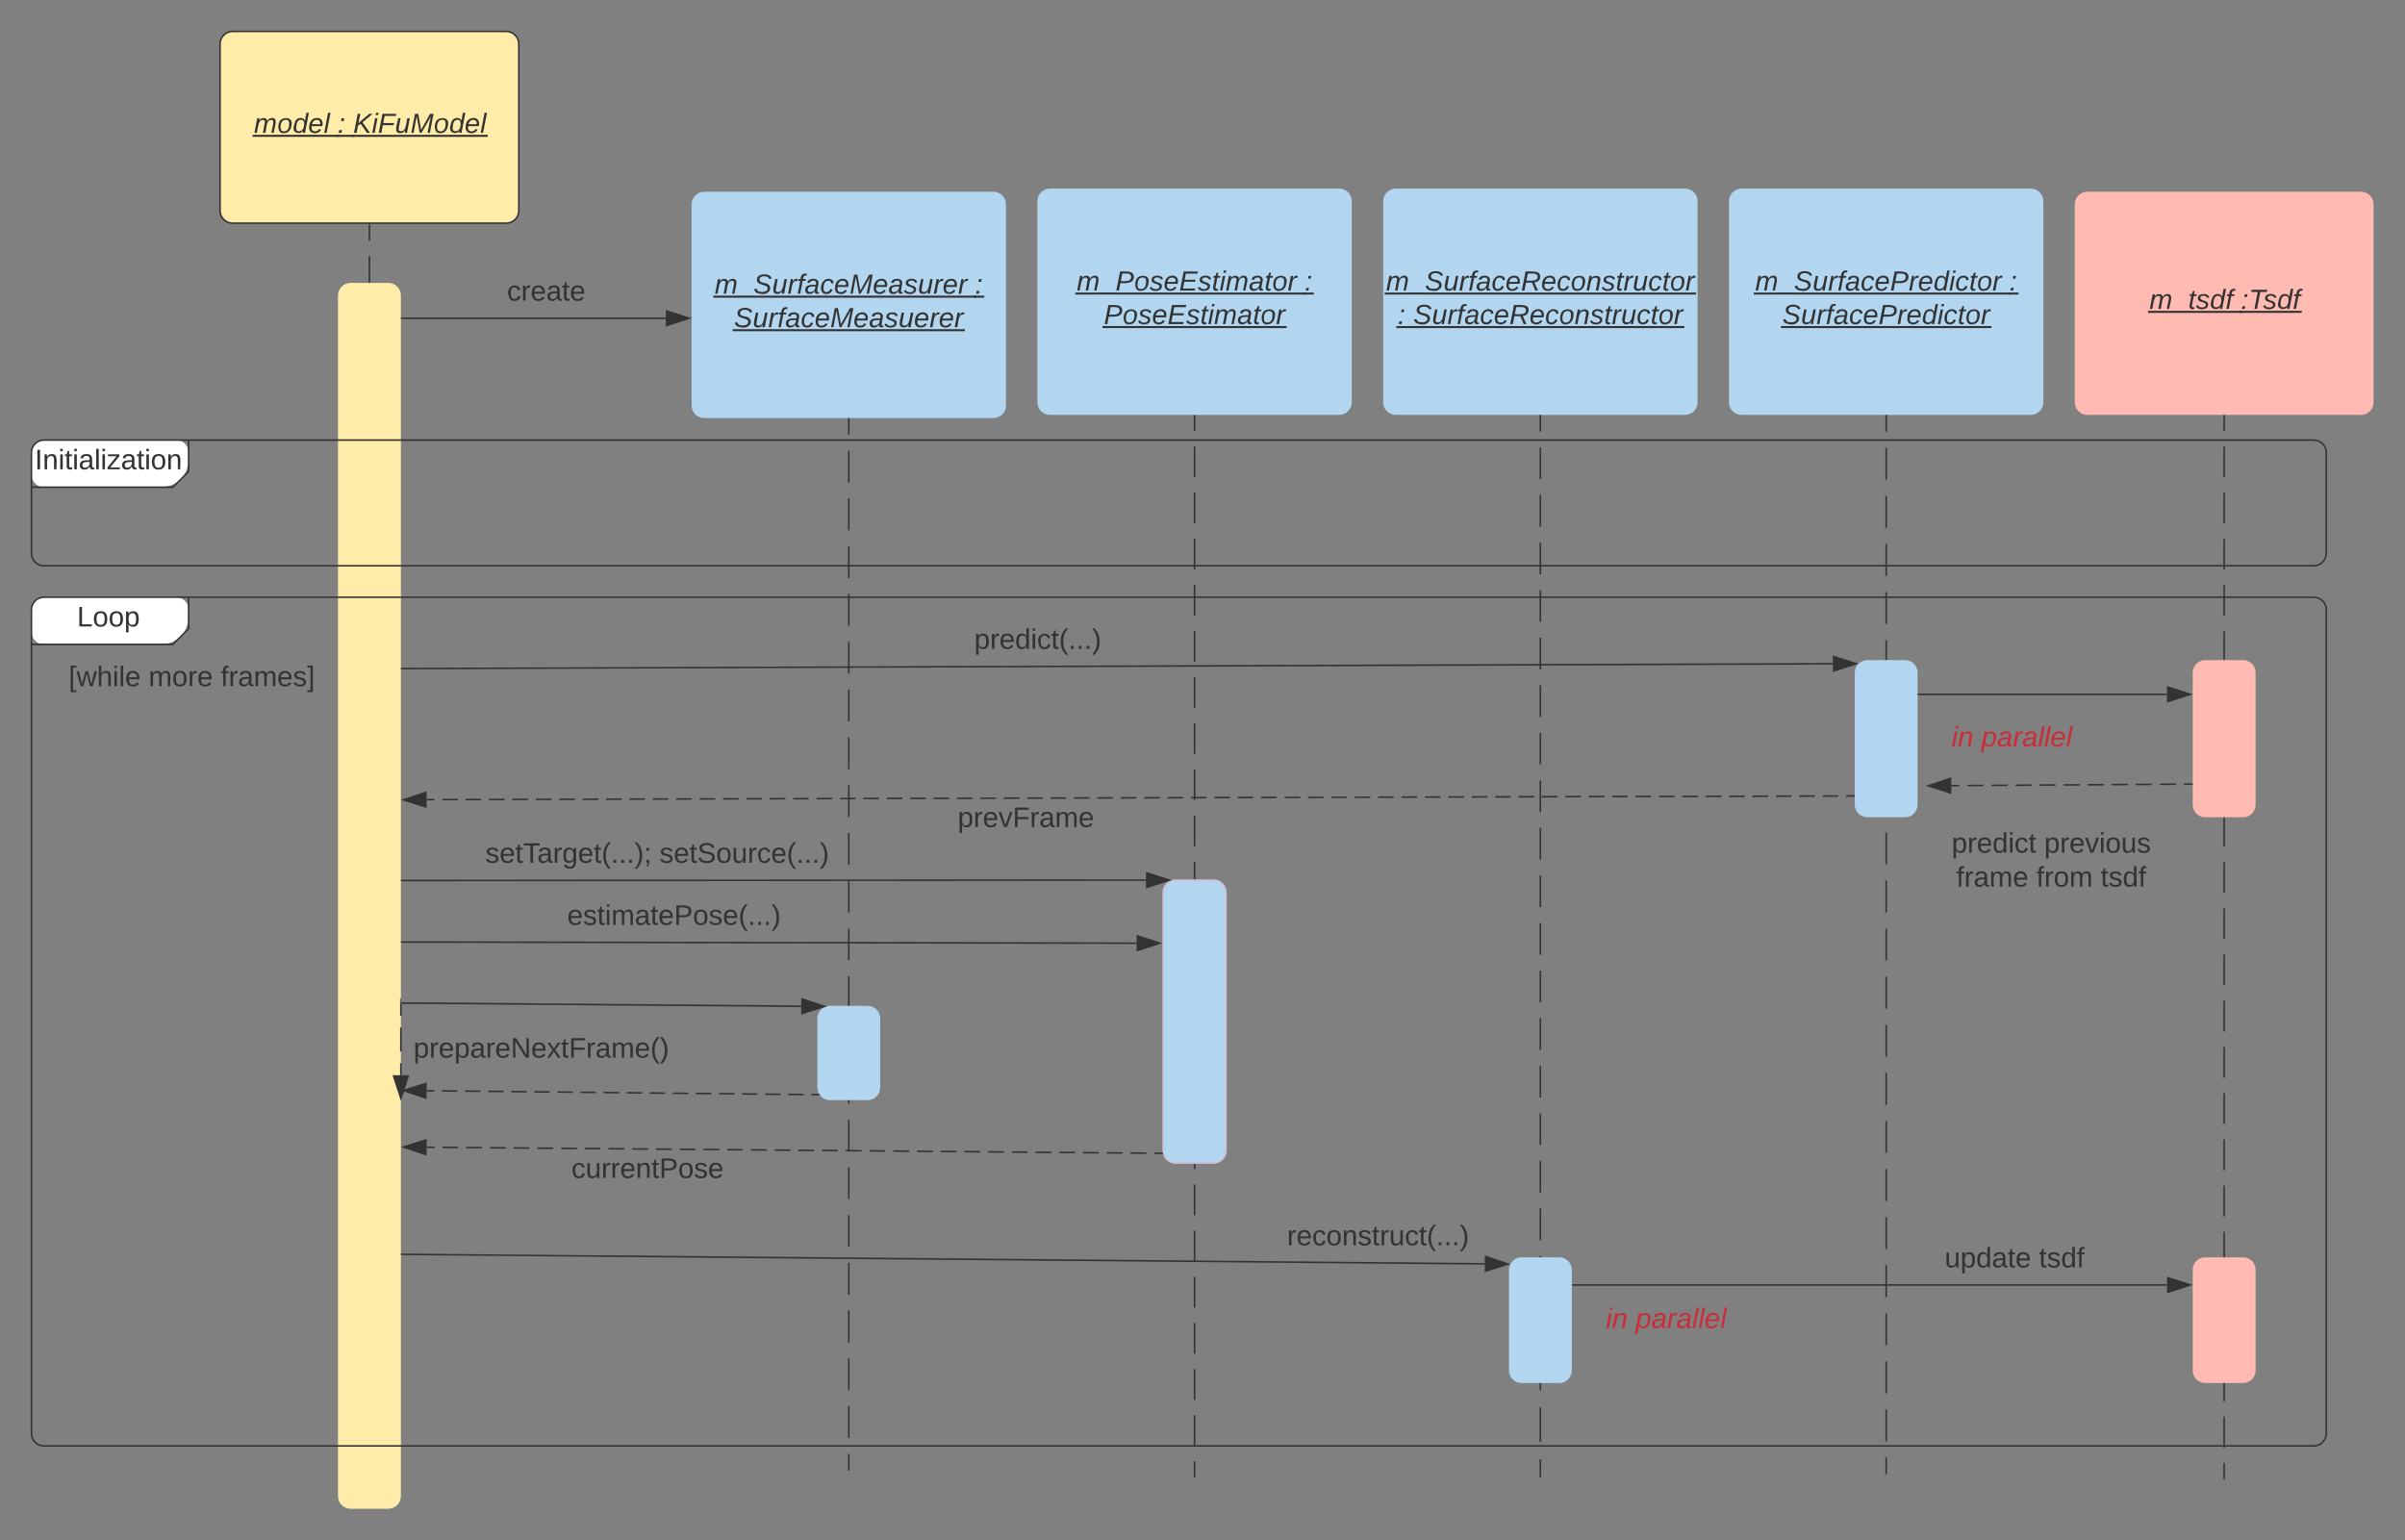 <svg xmlns="http://www.w3.org/2000/svg" xmlns:xlink="http://www.w3.org/1999/xlink" xmlns:lucid="lucid" width="1530.08" height="980"><rect width="100%" height="100%" fill="#808080" stroke="none"/><g transform="translate(-180 -200)" lucid:page-tab-id="0_0"><path d="M320 228c0-4.42 3.58-8 8-8h174.08c4.4 0 8 3.58 8 8v106c0 4.42-3.6 8-8 8H328c-4.42 0-8-3.58-8-8z" stroke="#333" fill="#ffeca9"/><use xlink:href="#a" transform="matrix(1,0,0,1,328,228) translate(13.574 56.556)"/><use xlink:href="#b" transform="matrix(1,0,0,1,328,228) translate(66.809 56.556)"/><use xlink:href="#c" transform="matrix(1,0,0,1,328,228) translate(76.685 56.556)"/><path d="M1500 330c0-4.42 3.58-8 8-8h174.08c4.4 0 8 3.58 8 8v126c0 4.42-3.6 8-8 8H1508c-4.42 0-8-3.58-8-8z" stroke="#000" stroke-opacity="0" fill="#ffbbb1"/><use xlink:href="#d" transform="matrix(1,0,0,1,1508,330) translate(39.475 66.556)"/><use xlink:href="#e" transform="matrix(1,0,0,1,1508,330) translate(97.698 66.556)"/><path d="M620 330c0-4.42 3.58-8 8-8h184c4.42 0 8 3.58 8 8v128c0 4.42-3.58 8-8 8H628c-4.42 0-8-3.58-8-8z" stroke="#000" stroke-opacity="0" fill="#b2d6ef"/><use xlink:href="#f" transform="matrix(1,0,0,1,628,330) translate(6.691 56.889)"/><use xlink:href="#g" transform="matrix(1,0,0,1,628,330) translate(172.37 56.889)"/><use xlink:href="#h" transform="matrix(1,0,0,1,628,330) translate(19.012 78.222)"/><path d="M840 328c0-4.42 3.58-8 8-8h184c4.42 0 8 3.58 8 8v128c0 4.42-3.58 8-8 8H848c-4.42 0-8-3.58-8-8z" stroke="#000" stroke-opacity="0" fill="#b2d6ef"/><use xlink:href="#i" transform="matrix(1,0,0,1,848,328) translate(17.037 56.889)"/><use xlink:href="#g" transform="matrix(1,0,0,1,848,328) translate(162.025 56.889)"/><use xlink:href="#j" transform="matrix(1,0,0,1,848,328) translate(34.296 78.222)"/><path d="M1060 328c0-4.42 3.58-8 8-8h184c4.42 0 8 3.58 8 8v128c0 4.42-3.58 8-8 8h-184c-4.42 0-8-3.58-8-8z" stroke="#000" stroke-opacity="0" fill="#b2d6ef"/><use xlink:href="#k" transform="matrix(1,0,0,1,1068,328) translate(-6.148 56.889)"/><use xlink:href="#b" transform="matrix(1,0,0,1,1068,328) translate(1.235 78.222)"/><use xlink:href="#l" transform="matrix(1,0,0,1,1068,328) translate(11.111 78.222)"/><path d="M1280 328c0-4.42 3.58-8 8-8h184c4.42 0 8 3.58 8 8v128c0 4.42-3.58 8-8 8h-184c-4.42 0-8-3.58-8-8z" stroke="#000" stroke-opacity="0" fill="#b2d6ef"/><use xlink:href="#m" transform="matrix(1,0,0,1,1288,328) translate(8.667 56.889)"/><use xlink:href="#g" transform="matrix(1,0,0,1,1288,328) translate(170.395 56.889)"/><use xlink:href="#n" transform="matrix(1,0,0,1,1288,328) translate(25.926 78.222)"/><path d="M720 466.5v10.13m0 10.14v20.26m0 10.13v20.27m0 10.13v20.27m0 10.13v20.26m0 10.14v20.26m0 10.13v20.27m0 10.13v20.27m0 10.13v20.26m0 10.15v20.26m0 10.14v20.27m0 10.14V811m0 10.14v20.26m0 10.14v20.26m0 10.13v20.27m0 10.13v20.27m0 10.13V963m0 10.13v20.26m0 10.12v20.27m0 10.12v20.27m0 10.12v20.26m0 10.14v20.26m0 10.13v10.15" stroke="#333" fill="none"/><path d="M720.5 466.5h-1v-.5h1z" fill="#333"/><path d="M720 1135.23v.52M940 464.5v9.78m0 9.8v19.55m0 9.78V533m0 9.78v19.57m0 9.78v19.57m0 9.8V621m0 9.78v19.57m0 9.78v19.57m0 9.78v19.57m0 9.78v19.56m0 9.8v19.56m0 9.78v19.57m0 9.8v19.56m0 9.78v19.56m0 9.8v19.55m0 9.78v19.57m0 9.78v19.57m0 9.78v19.57m0 9.78v19.56m0 9.8v19.55m0 9.77v19.57m0 9.78v19.57m0 9.77v19.56m0 9.8v9.77" stroke="#333" fill="none"/><path d="M940.5 464.5h-1v-.5h1z" fill="#333"/><path d="M940 1139.5v.5M1160 1040.5v11m0 11v22m0 11v22m0 11v11" stroke="#333" fill="none"/><path d="M1160 1040.5h-.5v-3.5h.5z" fill="#333"/><path d="M1160 1139.5v.5M1160 464.5v10.1m0 10.08v20.17m0 10.1v20.16m0 10.1v20.18m0 10.08v20.18m0 10.1v20.16m0 10.1v20.17m0 10.08v20.18m0 10.1v20.16m0 10.08v20.18m0 10.08v20.18m0 10.1v20.16m0 10.1v20.17m0 10.08V868m0 10.1v20.17m0 10.1v20.17m0 10.08v20.18m0 10.1v20.16m0 10.1v20.16m0 10.1v10.08" stroke="#333" fill="none"/><path d="M1160.5 464.5h-1v-.5h1zM1160 1043h-.5v-3.5h.5z" fill="#333"/><path d="M1380 464.5v10.2m0 10.2v20.4m0 10.2v20.38m0 10.2v20.4m0 10.2v20.4m0 10.2v20.38m0 10.2v20.4m0 10.2v20.4m0 10.18v20.4m0 10.2v20.4m0 10.2v20.38m0 10.2v20.4m0 10.2v20.4m0 10.2v20.38m0 10.2V903m0 10.2v20.4m0 10.2v20.38m0 10.2v20.4m0 10.2v20.4m0 10.18v20.4m0 10.2v20.4m0 10.2v20.38m0 10.2v10.2" stroke="#333" fill="none"/><path d="M1380.5 464.5h-1v-.5h1z" fill="#333"/><path d="M1380 1137.53v.5" stroke="#333" fill="none"/><path d="M920 768c0-4.42 3.58-8 8-8h24c4.42 0 8 3.58 8 8v164c0 4.42-3.58 8-8 8h-24c-4.42 0-8-3.58-8-8z" stroke="#d1bcd2" fill="#b2d6ef"/><path d="M1360 628c0-4.42 3.58-8 8-8h24c4.42 0 8 3.58 8 8v84c0 4.42-3.58 8-8 8h-24c-4.42 0-8-3.58-8-8zM700 848c0-4.42 3.58-8 8-8h24c4.42 0 8 3.58 8 8v44c0 4.42-3.58 8-8 8h-24c-4.42 0-8-3.58-8-8zM1140 1008c0-4.42 3.58-8 8-8h24c4.42 0 8 3.58 8 8v64c0 4.42-3.58 8-8 8h-24c-4.42 0-8-3.58-8-8z" stroke="#000" stroke-opacity="0" fill="#b2d6ef"/><path d="M415.04 343v10m0 10.02v20.03m0 10v20.03m0 10v20.03m0 10.03v20.02m0 10v20.03m0 10v20.04m0 10v20.03m0 10v20.04m0 10v20.02m0 10v20.03m0 10.02v20.02m0 10v20.02m0 10v20.04m0 10v20.03m0 10v20.02m0 10.02v20.02m0 10v20.03m0 10v20.03m0 10v20.03m0 10v20.04m0 10v20.03m0 10v20.03m0 10.02v20.02m0 10v20.03m0 10v20.04m0 10v20.03m0 10v10.02" stroke="#333" fill="none"/><path d="M415.54 343h-1v-.5h1z" fill="#333"/><path d="M415.04 1153.9v.52" stroke="#333" fill="none"/><path d="M395.04 388c0-4.42 3.58-8 8-8h24c4.42 0 8 3.58 8 8v764c0 4.42-3.58 8-8 8h-24c-4.42 0-8-3.58-8-8z" stroke="#000" stroke-opacity="0" fill="#ffeca9"/><path d="M435.54 998.1l689.1 6.05" stroke="#333" fill="none"/><path d="M435.55 997.6v1h-.5v-1z" fill="#333"/><path d="M1139.4 1004.28l-14.3 4.5.08-9.26z" stroke="#333" fill="#333"/><use xlink:href="#o" transform="matrix(1,0,0,1,998.808,977.943) translate(0.005 14.4)"/><path d="M919.35 933.8l-5.03-.04m-5.03-.04l-10.07-.08m-5.03-.04l-10.07-.1m-5.03-.03l-10.06-.08m-5.03-.05l-10.06-.1m-5.03-.03l-10.05-.08m-5.03-.04l-10.06-.08m-5.04-.05l-10.06-.08m-5.03-.05l-10.06-.08m-5.04-.04l-10.06-.1m-5.03-.03l-10.06-.08m-5.03-.04l-10.07-.1m-5.03-.03l-10.06-.08m-5.04-.04l-10.07-.08m-5.04-.05l-10.06-.08m-5.03-.04l-10.07-.08m-5.03-.04l-10.06-.1m-5.02-.03l-10.07-.08m-5.02-.04l-10.06-.08m-5.03-.04l-10.07-.08m-5.04-.04l-10.07-.1m-5.03-.03l-10.06-.08m-5.04-.04l-10.06-.07m-5.03-.05l-10.05-.08m-5.03-.04l-10.07-.08m-5.03-.04l-10.06-.1m-5.03-.03l-10.07-.07m-5.03-.04l-10.06-.1m-5.03-.04l-10.07-.08m-5.03-.04l-10.06-.08m-5.03-.05l-10.07-.07m-5.03-.04l-5.03-.05" stroke="#333" fill="none"/><path d="M919.75 933.3l.2 1h-.6v-1z" fill="#333"/><path d="M436.66 929.83l14.3-4.52-.08 9.28z" stroke="#333" fill="#333"/><use xlink:href="#p" transform="matrix(1,0,0,1,543.523,935.113) translate(0.005 14.4)"/><path d="M435.54 760.24L909.1 760" stroke="#333" fill="none"/><path d="M435.55 760.74h-.5v-1h.5z" fill="#333"/><path d="M923.86 760l-14.27 4.64v-9.27z" stroke="#333" fill="#333"/><use xlink:href="#q" transform="matrix(1,0,0,1,488.782,734.563) translate(0.005 14.4)"/><use xlink:href="#r" transform="matrix(1,0,0,1,488.782,734.563) translate(110.805 14.4)"/><path d="M435.54 799.4l467.58.72" stroke="#333" fill="none"/><path d="M435.55 798.9v1h-.5v-1z" fill="#333"/><path d="M917.88 800.14l-14.27 4.6.02-9.26z" stroke="#333" fill="#333"/><use xlink:href="#s" transform="matrix(1,0,0,1,540.913,774.072) translate(0.005 14.4)"/><path d="M435.54 838.2l254.2 2.04" stroke="#333" fill="none"/><path d="M435.55 837.7v1h-.5v-1z" fill="#333"/><path d="M704.52 840.36l-14.3 4.52.07-9.27z" stroke="#333" fill="#333"/><path d="M435.04 838.7v7.58m0 7.57V869m0 7.56v7.57" stroke="#333" fill="none"/><path d="M435.04 838.72h-.5v-3.52h.5z" fill="#333"/><path d="M435.04 898.9l-4.64-14.27h9.27z" stroke="#333" fill="#333"/><use xlink:href="#t" transform="matrix(1,0,0,1,443.038,858.559) translate(0.005 14.4)"/><path d="M701.07 896.5l-4.9-.04m-4.9-.05l-9.78-.1m-4.9-.03l-9.8-.1m-4.9-.05l-9.78-.1m-4.9-.05l-9.78-.1m-4.9-.04l-9.8-.1m-4.88-.05l-9.8-.1m-4.9-.05l-9.78-.1m-4.9-.04l-9.8-.1m-4.88-.06l-9.8-.1m-4.9-.05l-9.78-.1m-4.9-.05l-9.78-.1m-4.9-.05l-9.8-.1m-4.88-.04l-9.8-.1m-4.9-.05l-9.78-.1m-4.9-.04l-9.78-.1m-4.9-.04l-9.8-.1m-4.88-.05l-4.9-.05" stroke="#333" fill="none"/><path d="M701.23 896l.68 1.02h-.84v-1z" fill="#333"/><path d="M436.66 893.87l14.3-4.5-.1 9.28z" stroke="#333" fill="#333"/><path d="M435.54 625.4l910.5-3.06" stroke="#333" fill="none"/><path d="M435.55 625.9h-.5v-1h.5z" fill="#333"/><path d="M1360.82 622.3l-14.25 4.67-.03-9.27z" stroke="#333" fill="#333"/><use xlink:href="#u" transform="matrix(1,0,0,1,799.819,598.444) translate(0.005 14.4)"/><path d="M1359.5 706.45h-4.96m-4.96.02l-9.93.03m-4.96 0l-9.94.04m-4.96 0l-9.92.04m-4.96 0l-9.93.04m-4.97 0l-9.92.04m-4.96 0l-9.92.03m-4.96 0l-9.93.03m-4.96.02l-9.92.02m-4.97.02h-9.92m-4.96.03l-9.93.02m-4.96 0l-9.9.04m-4.98 0l-9.92.03m-4.96 0l-9.93.04m-4.95 0l-9.92.04m-4.97.02l-9.92.03m-4.96 0l-9.93.04m-4.96 0l-9.93.03m-4.97 0l-9.92.04m-4.96 0l-9.93.04m-4.97.02l-9.92.02m-4.96.02l-9.92.02m-4.96.02l-9.93.02m-4.96.02l-9.92.02m-4.96.02l-9.94.02m-4.96 0l-9.93.04m-4.96 0l-9.9.04m-4.97 0l-9.93.04m-4.96 0l-9.93.04m-4.95 0l-9.92.04m-4.96 0l-9.93.04m-4.96 0l-9.92.04m-4.97 0l-9.93.04m-4.96 0l-9.92.03m-4.96.02l-9.92.02m-4.97 0l-9.92.03m-4.95.02l-9.93.02m-4.96.02h-9.92m-4.97.02l-9.92.03m-4.96 0l-9.94.04m-4.96 0l-9.92.03m-4.97 0l-9.9.04m-4.97 0l-9.93.04m-4.96.02l-9.92.03m-4.97 0l-9.92.04m-4.96 0l-9.93.03m-4.96 0l-9.92.03m-4.96.02l-9.93.02m-4.96.02l-9.92.02m-4.96.02l-9.92.02m-4.96.02l-9.93.02m-4.95.02l-9.93.02m-4.96 0l-9.92.04m-4.96 0l-9.93.04m-4.96 0l-9.93.04m-4.97 0l-9.92.04m-4.96 0l-9.93.04m-4.97 0l-9.92.04m-4.96 0l-9.92.04m-4.96 0l-9.93.04m-4.96 0l-9.92.03m-4.97.03h-4.96" stroke="#333" fill="none"/><path d="M1360 706.94h-.5v-1h.5z" fill="#333"/><path d="M436.66 708.88l14.25-4.67.03 9.28z" stroke="#333" fill="#333"/><use xlink:href="#v" transform="matrix(1,0,0,1,789.292,711.836) translate(0.005 14.4)"/><path d="M1595.04 464.5v9.8m0 9.8v19.6m0 9.8v19.6m0 9.8v19.6m0 9.8v19.6m0 9.8v19.6m0 9.8v19.6m0 9.8v19.6m0 9.8v19.6m0 9.8v19.6m0 9.8v19.6m0 9.8v19.58m0 9.8v19.6m0 9.8v19.6m0 9.8v19.6m0 9.8v19.6m0 9.8v19.6m0 9.8v19.6m0 9.8v19.6m0 9.8v19.6m0 9.8v19.6m0 9.8v19.6m0 9.8v19.6m0 9.8v9.8" stroke="#333" fill="none"/><path d="M1595.54 464.5h-1v-.5h1z" fill="#333"/><path d="M1595.04 1140.66v.5" stroke="#333" fill="none"/><path d="M1575.04 628c0-4.42 3.58-8 8-8h24c4.42 0 8 3.58 8 8v84c0 4.42-3.58 8-8 8h-24c-4.42 0-8-3.58-8-8z" stroke="#000" stroke-opacity="0" fill="#ffbbb1"/><path d="M1180.5 1017.6h378.15" stroke="#333" fill="none"/><path d="M1180.5 1018.1h-.5v-1h.5z" fill="#333"/><path d="M1573.42 1017.6l-14.27 4.65v-9.28z" stroke="#333" fill="#333"/><use xlink:href="#w" transform="matrix(1,0,0,1,1417.208,992.01) translate(0.005 14.4)"/><use xlink:href="#x" transform="matrix(1,0,0,1,1417.208,992.01) translate(60.005 14.4)"/><path d="M1400.5 641.78h158.15" stroke="#333" fill="none"/><path d="M1400.5 642.28h-.5v-1h.5z" fill="#333"/><path d="M1573.42 641.78l-14.27 4.64v-9.27z" stroke="#333" fill="#333"/><path d="M1574.54 698.92l-5.1.04m-5.1.03l-10.2.05m-5.12.04l-10.2.05m-5.1.03l-10.2.07m-5.1.03l-10.22.07m-5.1.03l-10.2.06m-5.1.03l-10.2.07m-5.12.03l-10.2.07m-5.1.03l-10.2.06m-5.1.04l-10.22.06m-5.1.03l-5.1.04" stroke="#333" fill="none"/><path d="M1575.04 699.42h-.5l-.02-1h.52z" fill="#333"/><path d="M1406.7 700l14.23-4.74.05 9.27z" stroke="#333" fill="#333"/><path d="M1575.04 1008c0-4.42 3.58-8 8-8h24c4.42 0 8 3.58 8 8v64c0 4.42-3.58 8-8 8h-24c-4.42 0-8-3.58-8-8z" stroke="#000" stroke-opacity="0" fill="#ffbbb1"/><path d="M200 588c0-4.42 3.58-8 8-8h84c4.42 0 8 3.58 8 8v4.93c0 3.9-2.24 9.3-5 12.07-2.76 2.76-8.17 5-12.07 5H208c-4.42 0-8-3.58-8-8z" fill="#fff"/><path d="M300 580v20l-10 10h-90" stroke="#333" fill="none"/><path d="M200 588c0-4.42 3.58-8 8-8h1444c4.42 0 8 3.58 8 8v524c0 4.42-3.58 8-8 8H208c-4.42 0-8-3.58-8-8z" stroke="#333" fill="none"/><use xlink:href="#y" transform="matrix(1,0,0,1,208,580) translate(21 18.6)"/><use xlink:href="#z" transform="matrix(1,0,0,1,212,618) translate(11.675 18.6)"/><use xlink:href="#A" transform="matrix(1,0,0,1,212,618) translate(62.525 18.6)"/><use xlink:href="#B" transform="matrix(1,0,0,1,212,618) translate(108.425 18.6)"/><path d="M200 488c0-4.42 3.58-8 8-8h84c4.42 0 8 3.58 8 8v4.93c0 3.9-2.24 9.3-5 12.07-2.76 2.76-8.17 5-12.07 5H208c-4.42 0-8-3.58-8-8z" fill="#fff"/><path d="M300 480v20l-10 10h-90" stroke="#333" fill="none"/><path d="M200 488c0-4.42 3.58-8 8-8h1444c4.42 0 8 3.58 8 8v64c0 4.42-3.58 8-8 8H208c-4.42 0-8-3.58-8-8z" stroke="#333" fill="none"/><g><use xlink:href="#C" transform="matrix(1,0,0,1,208,480) translate(-5.875 18.6)"/></g><path d="M435.54 402.48h168.08" stroke="#333" fill="none"/><path d="M435.55 402.98h-.5v-1h.5z" fill="#333"/><path d="M618.38 402.48l-14.26 4.64v-9.27z" stroke="#333" fill="#333"/><g><use xlink:href="#D" transform="matrix(1,0,0,1,502.544,376.882) translate(0.005 14.4)"/></g><path d="M1395.04 728c0-4.42 3.58-8 8-8h164c4.42 0 8 3.58 8 8v44c0 4.42-3.58 8-8 8h-164c-4.42 0-8-3.58-8-8z" stroke="#000" stroke-opacity="0" fill="#fff" fill-opacity="0"/><g><use xlink:href="#E" transform="matrix(1,0,0,1,1400.038,725) translate(21.6 17.525)"/><use xlink:href="#F" transform="matrix(1,0,0,1,1400.038,725) translate(80.5 17.525)"/><use xlink:href="#G" transform="matrix(1,0,0,1,1400.038,725) translate(24.6 39.125)"/><use xlink:href="#H" transform="matrix(1,0,0,1,1400.038,725) translate(75.5 39.125)"/><use xlink:href="#x" transform="matrix(1,0,0,1,1400.038,725) translate(116.4 39.125)"/></g><path d="M1160 1018c0-4.42 3.58-8 8-8h144c4.42 0 8 3.58 8 8v44c0 4.42-3.58 8-8 8h-144c-4.42 0-8-3.58-8-8z" stroke="#000" stroke-opacity="0" fill="#fff" fill-opacity="0"/><g><use xlink:href="#I" transform="matrix(1,0,0,1,1165,1015) translate(36.625 30.025)"/><use xlink:href="#J" transform="matrix(1,0,0,1,1165,1015) translate(55.575 30.025)"/></g><path d="M1380 648c0-4.42 3.58-8 8-8h144c4.42 0 8 3.58 8 8v44c0 4.42-3.58 8-8 8h-144c-4.42 0-8-3.58-8-8z" stroke="#000" stroke-opacity="0" fill="#fff" fill-opacity="0"/><g><use xlink:href="#I" transform="matrix(1,0,0,1,1385,645) translate(36.625 30.025)"/><use xlink:href="#J" transform="matrix(1,0,0,1,1385,645) translate(55.575 30.025)"/></g><defs><path fill="#333" d="M248-111c6-24 9-61-24-58-72 9-57 108-77 169h-31l26-142c3-37-50-30-64-10C52-115 50-51 37 0H6l36-190h30c-1 10-6 24-4 32 13-43 101-52 105 5 13-22 29-41 61-41 90 0 28 129 23 194h-31" id="K"/><path fill="#333" d="M30-147c31-64 166-65 159 27C183-49 158 1 86 4 9 8 1-88 30-147zM88-20c53 0 68-48 68-100 0-31-11-51-44-50-52 1-68 46-68 97 0 32 13 53 44 53" id="L"/><path fill="#333" d="M133-28C103 26-5 8 13-77c13-62 24-115 90-117 29-1 46 15 56 35l19-102h32L160 0h-30zM45-64c-2 27 10 43 35 43 54-1 69-50 69-103 0-29-15-46-42-46-53-1-58 58-62 106" id="M"/><path fill="#333" d="M111-194c62-3 86 47 72 106H45c-7 38 6 69 45 68 27-1 43-14 53-32l24 11C152-15 129 4 87 4 38 3 12-23 12-71c0-70 32-119 99-123zm44 81c14-66-71-72-95-28-4 8-8 17-11 28h106" id="N"/><path fill="#333" d="M6 0l50-261h32L37 0H6" id="O"/><g id="a"><use transform="matrix(0.049,0,0,0.049,0,0)" xlink:href="#K"/><use transform="matrix(0.049,0,0,0.049,14.765,0)" xlink:href="#L"/><use transform="matrix(0.049,0,0,0.049,24.642,0)" xlink:href="#M"/><use transform="matrix(0.049,0,0,0.049,34.519,0)" xlink:href="#N"/><use transform="matrix(0.049,0,0,0.049,44.395,0)" xlink:href="#O"/><path fill="#333" d="M-.9 1.23h55.02v1.3h-55z"/></g><path fill="#333" d="M44-154l7-36h35l-8 36H44zM14 0l7-36h35L49 0H14" id="P"/><g id="b"><use transform="matrix(0.049,0,0,0.049,0,0)" xlink:href="#P"/><path fill="#333" d="M-.9 1.23h11.66v1.3H-.9z"/></g><path fill="#333" d="M180 0L97-118 63-96 45 0H11l48-248h34L69-126c44-43 94-81 141-122h43L121-137 219 0h-39" id="Q"/><path fill="#333" d="M50-231l6-30h32l-6 30H50zM6 0l37-190h31L37 0H6" id="R"/><path fill="#333" d="M87-220l-18 92h140l-5 28H64L45 0H11l48-248h178l-5 28H87" id="S"/><path fill="#333" d="M67 3c-93-2-31-127-26-193h32L48-50c-3 39 53 32 70 12 30-34 30-101 43-152h32L157 0h-30c1-10 6-24 4-33-14 20-29 37-64 36" id="T"/><path fill="#333" d="M222 0l43-216c-8 16-17 34-26 49L143 0h-22L81-216 41 0H11l48-248h42l38 208 116-208h45L252 0h-30" id="U"/><g id="c"><use transform="matrix(0.049,0,0,0.049,0,0)" xlink:href="#Q"/><use transform="matrix(0.049,0,0,0.049,11.852,0)" xlink:href="#R"/><use transform="matrix(0.049,0,0,0.049,15.753,0)" xlink:href="#S"/><use transform="matrix(0.049,0,0,0.049,26.568,0)" xlink:href="#T"/><use transform="matrix(0.049,0,0,0.049,36.444,0)" xlink:href="#U"/><use transform="matrix(0.049,0,0,0.049,51.21,0)" xlink:href="#L"/><use transform="matrix(0.049,0,0,0.049,61.086,0)" xlink:href="#M"/><use transform="matrix(0.049,0,0,0.049,70.963,0)" xlink:href="#N"/><use transform="matrix(0.049,0,0,0.049,80.84,0)" xlink:href="#O"/><path fill="#333" d="M-.9 1.23h86.53v1.3H-.9z"/></g><path fill="#333" d="M-28 44V31h207v13H-28" id="V"/><path fill="#333" d="M51-54c-9 22 5 41 31 30L79-1C43 14 10-4 19-52l22-115H19l5-23h22l19-43h21l-9 43h35l-4 23H73" id="W"/><path fill="#333" d="M55-144c13 50 104 24 104 88C159 21 15 23 1-39l26-10c6 40 102 42 102-4-13-50-104-23-104-87 0-71 143-71 148-8l-29 4c-5-35-85-37-89 0" id="X"/><path fill="#333" d="M76-167L44 0H12l33-167H18l4-23h27c3-47 25-81 82-69l-4 24c-35-8-44 15-46 45h37l-5 23H76" id="Y"/><g id="d"><use transform="matrix(0.049,0,0,0.049,0,0)" xlink:href="#K"/><use transform="matrix(0.049,0,0,0.049,14.765,0)" xlink:href="#V"/><use transform="matrix(0.049,0,0,0.049,24.642,0)" xlink:href="#W"/><use transform="matrix(0.049,0,0,0.049,29.58,0)" xlink:href="#X"/><use transform="matrix(0.049,0,0,0.049,38.469,0)" xlink:href="#M"/><use transform="matrix(0.049,0,0,0.049,48.346,0)" xlink:href="#Y"/><path fill="#333" d="M-.9 1.23h60v1.3h-60z"/></g><path fill="#333" d="M151-220L108 0H75l42-220H32l6-28h203l-5 28h-85" id="Z"/><g id="e"><use transform="matrix(0.049,0,0,0.049,0,0)" xlink:href="#P"/><use transform="matrix(0.049,0,0,0.049,4.938,0)" xlink:href="#Z"/><use transform="matrix(0.049,0,0,0.049,14.123,0)" xlink:href="#X"/><use transform="matrix(0.049,0,0,0.049,23.012,0)" xlink:href="#M"/><use transform="matrix(0.049,0,0,0.049,32.889,0)" xlink:href="#Y"/><path fill="#333" d="M-.9 1.23h39.6v1.3H-.9z"/></g><path fill="#333" d="M194-120c59 52 2 134-86 124-53-6-90-18-98-63l31-7c8 30 29 43 70 43 46 0 84-17 71-62-32-43-135-20-137-98-3-89 178-90 191-16l-30 9c-8-48-127-53-127 5 0 53 81 35 115 65" id="aa"/><path fill="#333" d="M66-151c12-25 30-51 66-40l-6 26C45-176 58-65 38 0H6l36-190h30" id="ab"/><path fill="#333" d="M165-48c-4 18 1 34 23 27l-3 20c-29 8-62 0-52-35h-2C116-14 99 4 63 4 30 4 8-16 8-49c0-68 71-67 138-67 10-26 0-56-31-54-26 1-42 9-47 31l-32-5c8-67 160-71 144 15-5 28-9 54-15 81zM42-50c3 52 80 24 89-6 7-12 7-24 11-38-47 1-103-4-100 44" id="ac"/><path fill="#333" d="M44-68c0 29 11 47 38 47 30 0 42-19 51-41l28 9C148-21 126 4 82 4 31 4 10-29 12-85c3-77 74-140 146-93 12 8 15 23 18 40l-31 5c-1-22-13-36-36-36-52 0-65 49-65 101" id="ad"/><g id="f"><use transform="matrix(0.049,0,0,0.049,0,0)" xlink:href="#K"/><use transform="matrix(0.049,0,0,0.049,14.765,0)" xlink:href="#V"/><use transform="matrix(0.049,0,0,0.049,24.642,0)" xlink:href="#aa"/><use transform="matrix(0.049,0,0,0.049,36.494,0)" xlink:href="#T"/><use transform="matrix(0.049,0,0,0.049,46.37,0)" xlink:href="#ab"/><use transform="matrix(0.049,0,0,0.049,52.247,0)" xlink:href="#Y"/><use transform="matrix(0.049,0,0,0.049,57.185,0)" xlink:href="#ac"/><use transform="matrix(0.049,0,0,0.049,67.062,0)" xlink:href="#ad"/><use transform="matrix(0.049,0,0,0.049,75.951,0)" xlink:href="#N"/><use transform="matrix(0.049,0,0,0.049,85.827,0)" xlink:href="#U"/><use transform="matrix(0.049,0,0,0.049,100.593,0)" xlink:href="#N"/><use transform="matrix(0.049,0,0,0.049,110.469,0)" xlink:href="#ac"/><use transform="matrix(0.049,0,0,0.049,120.346,0)" xlink:href="#X"/><use transform="matrix(0.049,0,0,0.049,129.235,0)" xlink:href="#T"/><use transform="matrix(0.049,0,0,0.049,139.111,0)" xlink:href="#ab"/><use transform="matrix(0.049,0,0,0.049,144.988,0)" xlink:href="#N"/><use transform="matrix(0.049,0,0,0.049,154.864,0)" xlink:href="#ab"/><path fill="#333" d="M-.9 1.23h167.47v1.3H-.9z"/></g><g id="g"><use transform="matrix(0.049,0,0,0.049,0,0)" xlink:href="#P"/><path fill="#333" d="M-.9 1.23h6.73v1.3H-.9z"/></g><g id="h"><use transform="matrix(0.049,0,0,0.049,0,0)" xlink:href="#aa"/><use transform="matrix(0.049,0,0,0.049,11.852,0)" xlink:href="#T"/><use transform="matrix(0.049,0,0,0.049,21.728,0)" xlink:href="#ab"/><use transform="matrix(0.049,0,0,0.049,27.605,0)" xlink:href="#Y"/><use transform="matrix(0.049,0,0,0.049,32.543,0)" xlink:href="#ac"/><use transform="matrix(0.049,0,0,0.049,42.42,0)" xlink:href="#ad"/><use transform="matrix(0.049,0,0,0.049,51.309,0)" xlink:href="#N"/><use transform="matrix(0.049,0,0,0.049,61.185,0)" xlink:href="#U"/><use transform="matrix(0.049,0,0,0.049,75.951,0)" xlink:href="#N"/><use transform="matrix(0.049,0,0,0.049,85.827,0)" xlink:href="#ac"/><use transform="matrix(0.049,0,0,0.049,95.704,0)" xlink:href="#X"/><use transform="matrix(0.049,0,0,0.049,104.593,0)" xlink:href="#T"/><use transform="matrix(0.049,0,0,0.049,114.469,0)" xlink:href="#N"/><use transform="matrix(0.049,0,0,0.049,124.346,0)" xlink:href="#ab"/><use transform="matrix(0.049,0,0,0.049,130.222,0)" xlink:href="#N"/><use transform="matrix(0.049,0,0,0.049,140.099,0)" xlink:href="#ab"/><path fill="#333" d="M-.9 1.23h147.76v1.3H-.9z"/></g><path fill="#333" d="M238-179c0 84-86 86-175 82L45 0H11l48-248c82 0 179-12 179 69zm-34 1c0-53-64-42-116-43l-19 98c63 0 135 9 135-55" id="ae"/><path fill="#333" d="M11 0l48-248h184l-5 28H87l-15 79h140l-5 27H67L50-27h158l-5 27H11" id="af"/><g id="i"><use transform="matrix(0.049,0,0,0.049,0,0)" xlink:href="#K"/><use transform="matrix(0.049,0,0,0.049,14.765,0)" xlink:href="#V"/><use transform="matrix(0.049,0,0,0.049,24.642,0)" xlink:href="#ae"/><use transform="matrix(0.049,0,0,0.049,36.494,0)" xlink:href="#L"/><use transform="matrix(0.049,0,0,0.049,46.37,0)" xlink:href="#X"/><use transform="matrix(0.049,0,0,0.049,55.259,0)" xlink:href="#N"/><use transform="matrix(0.049,0,0,0.049,65.136,0)" xlink:href="#af"/><use transform="matrix(0.049,0,0,0.049,76.988,0)" xlink:href="#X"/><use transform="matrix(0.049,0,0,0.049,85.877,0)" xlink:href="#W"/><use transform="matrix(0.049,0,0,0.049,90.815,0)" xlink:href="#R"/><use transform="matrix(0.049,0,0,0.049,94.716,0)" xlink:href="#K"/><use transform="matrix(0.049,0,0,0.049,109.481,0)" xlink:href="#ac"/><use transform="matrix(0.049,0,0,0.049,119.358,0)" xlink:href="#W"/><use transform="matrix(0.049,0,0,0.049,124.296,0)" xlink:href="#L"/><use transform="matrix(0.049,0,0,0.049,134.173,0)" xlink:href="#ab"/><path fill="#333" d="M-.9 1.23H145.9v1.3H-.9z"/></g><g id="j"><use transform="matrix(0.049,0,0,0.049,0,0)" xlink:href="#ae"/><use transform="matrix(0.049,0,0,0.049,11.852,0)" xlink:href="#L"/><use transform="matrix(0.049,0,0,0.049,21.728,0)" xlink:href="#X"/><use transform="matrix(0.049,0,0,0.049,30.617,0)" xlink:href="#N"/><use transform="matrix(0.049,0,0,0.049,40.494,0)" xlink:href="#af"/><use transform="matrix(0.049,0,0,0.049,52.346,0)" xlink:href="#X"/><use transform="matrix(0.049,0,0,0.049,61.235,0)" xlink:href="#W"/><use transform="matrix(0.049,0,0,0.049,66.173,0)" xlink:href="#R"/><use transform="matrix(0.049,0,0,0.049,70.074,0)" xlink:href="#K"/><use transform="matrix(0.049,0,0,0.049,84.84,0)" xlink:href="#ac"/><use transform="matrix(0.049,0,0,0.049,94.716,0)" xlink:href="#W"/><use transform="matrix(0.049,0,0,0.049,99.654,0)" xlink:href="#L"/><use transform="matrix(0.049,0,0,0.049,109.531,0)" xlink:href="#ab"/><path fill="#333" d="M-.9 1.23h117.2v1.3H-.9z"/></g><path fill="#333" d="M249-183c0 48-29 72-75 77L221 0h-36l-43-103H65L45 0H11l48-248c83 2 190-17 190 65zm-34 3c0-55-74-39-127-41l-18 92c63-1 145 13 145-51" id="ag"/><path fill="#333" d="M67-158c22-48 132-52 116 29L158 0h-32l25-140c3-38-53-32-70-12C52-117 51-52 38 0H6l36-190h30" id="ah"/><g id="k"><use transform="matrix(0.049,0,0,0.049,0,0)" xlink:href="#K"/><use transform="matrix(0.049,0,0,0.049,14.765,0)" xlink:href="#V"/><use transform="matrix(0.049,0,0,0.049,24.642,0)" xlink:href="#aa"/><use transform="matrix(0.049,0,0,0.049,36.494,0)" xlink:href="#T"/><use transform="matrix(0.049,0,0,0.049,46.37,0)" xlink:href="#ab"/><use transform="matrix(0.049,0,0,0.049,52.247,0)" xlink:href="#Y"/><use transform="matrix(0.049,0,0,0.049,57.185,0)" xlink:href="#ac"/><use transform="matrix(0.049,0,0,0.049,67.062,0)" xlink:href="#ad"/><use transform="matrix(0.049,0,0,0.049,75.951,0)" xlink:href="#N"/><use transform="matrix(0.049,0,0,0.049,85.827,0)" xlink:href="#ag"/><use transform="matrix(0.049,0,0,0.049,98.617,0)" xlink:href="#N"/><use transform="matrix(0.049,0,0,0.049,108.494,0)" xlink:href="#ad"/><use transform="matrix(0.049,0,0,0.049,117.383,0)" xlink:href="#L"/><use transform="matrix(0.049,0,0,0.049,127.259,0)" xlink:href="#ah"/><use transform="matrix(0.049,0,0,0.049,137.136,0)" xlink:href="#X"/><use transform="matrix(0.049,0,0,0.049,146.025,0)" xlink:href="#W"/><use transform="matrix(0.049,0,0,0.049,150.963,0)" xlink:href="#ab"/><use transform="matrix(0.049,0,0,0.049,156.84,0)" xlink:href="#T"/><use transform="matrix(0.049,0,0,0.049,166.716,0)" xlink:href="#ad"/><use transform="matrix(0.049,0,0,0.049,175.605,0)" xlink:href="#W"/><use transform="matrix(0.049,0,0,0.049,180.543,0)" xlink:href="#L"/><use transform="matrix(0.049,0,0,0.049,190.42,0)" xlink:href="#ab"/><path fill="#333" d="M-.9 1.23H197.2v1.3H-.9z"/></g><g id="l"><use transform="matrix(0.049,0,0,0.049,0,0)" xlink:href="#aa"/><use transform="matrix(0.049,0,0,0.049,11.852,0)" xlink:href="#T"/><use transform="matrix(0.049,0,0,0.049,21.728,0)" xlink:href="#ab"/><use transform="matrix(0.049,0,0,0.049,27.605,0)" xlink:href="#Y"/><use transform="matrix(0.049,0,0,0.049,32.543,0)" xlink:href="#ac"/><use transform="matrix(0.049,0,0,0.049,42.42,0)" xlink:href="#ad"/><use transform="matrix(0.049,0,0,0.049,51.309,0)" xlink:href="#N"/><use transform="matrix(0.049,0,0,0.049,61.185,0)" xlink:href="#ag"/><use transform="matrix(0.049,0,0,0.049,73.975,0)" xlink:href="#N"/><use transform="matrix(0.049,0,0,0.049,83.852,0)" xlink:href="#ad"/><use transform="matrix(0.049,0,0,0.049,92.741,0)" xlink:href="#L"/><use transform="matrix(0.049,0,0,0.049,102.617,0)" xlink:href="#ah"/><use transform="matrix(0.049,0,0,0.049,112.494,0)" xlink:href="#X"/><use transform="matrix(0.049,0,0,0.049,121.383,0)" xlink:href="#W"/><use transform="matrix(0.049,0,0,0.049,126.321,0)" xlink:href="#ab"/><use transform="matrix(0.049,0,0,0.049,132.198,0)" xlink:href="#T"/><use transform="matrix(0.049,0,0,0.049,142.074,0)" xlink:href="#ad"/><use transform="matrix(0.049,0,0,0.049,150.963,0)" xlink:href="#W"/><use transform="matrix(0.049,0,0,0.049,155.901,0)" xlink:href="#L"/><use transform="matrix(0.049,0,0,0.049,165.778,0)" xlink:href="#ab"/><path fill="#333" d="M-.9 1.23h173.44v1.3H-.9z"/></g><g id="m"><use transform="matrix(0.049,0,0,0.049,0,0)" xlink:href="#K"/><use transform="matrix(0.049,0,0,0.049,14.765,0)" xlink:href="#V"/><use transform="matrix(0.049,0,0,0.049,24.642,0)" xlink:href="#aa"/><use transform="matrix(0.049,0,0,0.049,36.494,0)" xlink:href="#T"/><use transform="matrix(0.049,0,0,0.049,46.37,0)" xlink:href="#ab"/><use transform="matrix(0.049,0,0,0.049,52.247,0)" xlink:href="#Y"/><use transform="matrix(0.049,0,0,0.049,57.185,0)" xlink:href="#ac"/><use transform="matrix(0.049,0,0,0.049,67.062,0)" xlink:href="#ad"/><use transform="matrix(0.049,0,0,0.049,75.951,0)" xlink:href="#N"/><use transform="matrix(0.049,0,0,0.049,85.827,0)" xlink:href="#ae"/><use transform="matrix(0.049,0,0,0.049,97.679,0)" xlink:href="#ab"/><use transform="matrix(0.049,0,0,0.049,103.556,0)" xlink:href="#N"/><use transform="matrix(0.049,0,0,0.049,113.432,0)" xlink:href="#M"/><use transform="matrix(0.049,0,0,0.049,123.309,0)" xlink:href="#R"/><use transform="matrix(0.049,0,0,0.049,127.21,0)" xlink:href="#ad"/><use transform="matrix(0.049,0,0,0.049,136.099,0)" xlink:href="#W"/><use transform="matrix(0.049,0,0,0.049,141.037,0)" xlink:href="#L"/><use transform="matrix(0.049,0,0,0.049,150.914,0)" xlink:href="#ab"/><path fill="#333" d="M-.9 1.23h163.52v1.3H-.88z"/></g><g id="n"><use transform="matrix(0.049,0,0,0.049,0,0)" xlink:href="#aa"/><use transform="matrix(0.049,0,0,0.049,11.852,0)" xlink:href="#T"/><use transform="matrix(0.049,0,0,0.049,21.728,0)" xlink:href="#ab"/><use transform="matrix(0.049,0,0,0.049,27.605,0)" xlink:href="#Y"/><use transform="matrix(0.049,0,0,0.049,32.543,0)" xlink:href="#ac"/><use transform="matrix(0.049,0,0,0.049,42.42,0)" xlink:href="#ad"/><use transform="matrix(0.049,0,0,0.049,51.309,0)" xlink:href="#N"/><use transform="matrix(0.049,0,0,0.049,61.185,0)" xlink:href="#ae"/><use transform="matrix(0.049,0,0,0.049,73.037,0)" xlink:href="#ab"/><use transform="matrix(0.049,0,0,0.049,78.914,0)" xlink:href="#N"/><use transform="matrix(0.049,0,0,0.049,88.79,0)" xlink:href="#M"/><use transform="matrix(0.049,0,0,0.049,98.667,0)" xlink:href="#R"/><use transform="matrix(0.049,0,0,0.049,102.568,0)" xlink:href="#ad"/><use transform="matrix(0.049,0,0,0.049,111.457,0)" xlink:href="#W"/><use transform="matrix(0.049,0,0,0.049,116.395,0)" xlink:href="#L"/><use transform="matrix(0.049,0,0,0.049,126.272,0)" xlink:href="#ab"/><path fill="#333" d="M-.9 1.23h133.94v1.3H-.9z"/></g><path fill="#333" d="M114-163C36-179 61-72 57 0H25l-1-190h30c1 12-1 29 2 39 6-27 23-49 58-41v29" id="ai"/><path fill="#333" d="M100-194c63 0 86 42 84 106H49c0 40 14 67 53 68 26 1 43-12 49-29l28 8c-11 28-37 45-77 45C44 4 14-33 15-96c1-61 26-98 85-98zm52 81c6-60-76-77-97-28-3 7-6 17-6 28h103" id="aj"/><path fill="#333" d="M96-169c-40 0-48 33-48 73s9 75 48 75c24 0 41-14 43-38l32 2c-6 37-31 61-74 61-59 0-76-41-82-99-10-93 101-131 147-64 4 7 5 14 7 22l-32 3c-4-21-16-35-41-35" id="ak"/><path fill="#333" d="M100-194c62-1 85 37 85 99 1 63-27 99-86 99S16-35 15-95c0-66 28-99 85-99zM99-20c44 1 53-31 53-75 0-43-8-75-51-75s-53 32-53 75 10 74 51 75" id="al"/><path fill="#333" d="M117-194c89-4 53 116 60 194h-32v-121c0-31-8-49-39-48C34-167 62-67 57 0H25l-1-190h30c1 10-1 24 2 32 11-22 29-35 61-36" id="am"/><path fill="#333" d="M135-143c-3-34-86-38-87 0 15 53 115 12 119 90S17 21 10-45l28-5c4 36 97 45 98 0-10-56-113-15-118-90-4-57 82-63 122-42 12 7 21 19 24 35" id="an"/><path fill="#333" d="M59-47c-2 24 18 29 38 22v24C64 9 27 4 27-40v-127H5v-23h24l9-43h21v43h35v23H59v120" id="ao"/><path fill="#333" d="M84 4C-5 8 30-112 23-190h32v120c0 31 7 50 39 49 72-2 45-101 50-169h31l1 190h-30c-1-10 1-25-2-33-11 22-28 36-60 37" id="ap"/><path fill="#333" d="M87 75C49 33 22-17 22-94c0-76 28-126 65-167h31c-38 41-64 92-64 168S80 34 118 75H87" id="aq"/><path fill="#333" d="M33 0v-38h34V0H33" id="ar"/><path fill="#333" d="M33-261c38 41 65 92 65 168S71 34 33 75H2C39 34 66-17 66-93S39-220 2-261h31" id="as"/><g id="o"><use transform="matrix(0.05,0,0,0.05,0,0)" xlink:href="#ai"/><use transform="matrix(0.05,0,0,0.05,5.95,0)" xlink:href="#aj"/><use transform="matrix(0.05,0,0,0.05,15.95,0)" xlink:href="#ak"/><use transform="matrix(0.05,0,0,0.05,24.95,0)" xlink:href="#al"/><use transform="matrix(0.05,0,0,0.05,34.95,0)" xlink:href="#am"/><use transform="matrix(0.05,0,0,0.05,44.95,0)" xlink:href="#an"/><use transform="matrix(0.05,0,0,0.05,53.95,0)" xlink:href="#ao"/><use transform="matrix(0.05,0,0,0.05,58.95,0)" xlink:href="#ai"/><use transform="matrix(0.05,0,0,0.05,64.9,0)" xlink:href="#ap"/><use transform="matrix(0.05,0,0,0.05,74.9,0)" xlink:href="#ak"/><use transform="matrix(0.05,0,0,0.05,83.9,0)" xlink:href="#ao"/><use transform="matrix(0.05,0,0,0.05,88.9,0)" xlink:href="#aq"/><use transform="matrix(0.05,0,0,0.05,94.85,0)" xlink:href="#ar"/><use transform="matrix(0.05,0,0,0.05,99.85,0)" xlink:href="#ar"/><use transform="matrix(0.05,0,0,0.05,104.85,0)" xlink:href="#ar"/><use transform="matrix(0.05,0,0,0.05,109.85,0)" xlink:href="#as"/></g><path fill="#333" d="M30-248c87 1 191-15 191 75 0 78-77 80-158 76V0H30v-248zm33 125c57 0 124 11 124-50 0-59-68-47-124-48v98" id="at"/><g id="p"><use transform="matrix(0.05,0,0,0.05,0,0)" xlink:href="#ak"/><use transform="matrix(0.05,0,0,0.05,9,0)" xlink:href="#ap"/><use transform="matrix(0.05,0,0,0.05,19,0)" xlink:href="#ai"/><use transform="matrix(0.05,0,0,0.05,24.95,0)" xlink:href="#ai"/><use transform="matrix(0.05,0,0,0.05,30.9,0)" xlink:href="#aj"/><use transform="matrix(0.05,0,0,0.05,40.9,0)" xlink:href="#am"/><use transform="matrix(0.05,0,0,0.05,50.9,0)" xlink:href="#ao"/><use transform="matrix(0.05,0,0,0.05,55.9,0)" xlink:href="#at"/><use transform="matrix(0.05,0,0,0.05,67.9,0)" xlink:href="#al"/><use transform="matrix(0.05,0,0,0.05,77.9,0)" xlink:href="#an"/><use transform="matrix(0.05,0,0,0.05,86.9,0)" xlink:href="#aj"/></g><path fill="#333" d="M127-220V0H93v-220H8v-28h204v28h-85" id="au"/><path fill="#333" d="M141-36C126-15 110 5 73 4 37 3 15-17 15-53c-1-64 63-63 125-63 3-35-9-54-41-54-24 1-41 7-42 31l-33-3c5-37 33-52 76-52 45 0 72 20 72 64v82c-1 20 7 32 28 27v20c-31 9-61-2-59-35zM48-53c0 20 12 33 32 33 41-3 63-29 60-74-43 2-92-5-92 41" id="av"/><path fill="#333" d="M177-190C167-65 218 103 67 71c-23-6-38-20-44-43l32-5c15 47 100 32 89-28v-30C133-14 115 1 83 1 29 1 15-40 15-95c0-56 16-97 71-98 29-1 48 16 59 35 1-10 0-23 2-32h30zM94-22c36 0 50-32 50-73 0-42-14-75-50-75-39 0-46 34-46 75s6 73 46 73" id="aw"/><path fill="#333" d="M68-36c1 33-1 63-14 82H32c9-13 17-26 17-46H33v-36h35zM33-154v-36h35v36H33" id="ax"/><g id="q"><use transform="matrix(0.05,0,0,0.05,0,0)" xlink:href="#an"/><use transform="matrix(0.05,0,0,0.05,9,0)" xlink:href="#aj"/><use transform="matrix(0.05,0,0,0.05,19,0)" xlink:href="#ao"/><use transform="matrix(0.05,0,0,0.05,24,0)" xlink:href="#au"/><use transform="matrix(0.05,0,0,0.05,32.95,0)" xlink:href="#av"/><use transform="matrix(0.05,0,0,0.05,42.95,0)" xlink:href="#ai"/><use transform="matrix(0.05,0,0,0.05,48.9,0)" xlink:href="#aw"/><use transform="matrix(0.05,0,0,0.05,58.9,0)" xlink:href="#aj"/><use transform="matrix(0.05,0,0,0.05,68.9,0)" xlink:href="#ao"/><use transform="matrix(0.05,0,0,0.05,73.9,0)" xlink:href="#aq"/><use transform="matrix(0.05,0,0,0.05,79.85,0)" xlink:href="#ar"/><use transform="matrix(0.05,0,0,0.05,84.85,0)" xlink:href="#ar"/><use transform="matrix(0.05,0,0,0.05,89.85,0)" xlink:href="#ar"/><use transform="matrix(0.05,0,0,0.05,94.85,0)" xlink:href="#as"/><use transform="matrix(0.05,0,0,0.05,100.8,0)" xlink:href="#ax"/></g><path fill="#333" d="M185-189c-5-48-123-54-124 2 14 75 158 14 163 119 3 78-121 87-175 55-17-10-28-26-33-46l33-7c5 56 141 63 141-1 0-78-155-14-162-118-5-82 145-84 179-34 5 7 8 16 11 25" id="ay"/><g id="r"><use transform="matrix(0.05,0,0,0.05,0,0)" xlink:href="#an"/><use transform="matrix(0.05,0,0,0.05,9,0)" xlink:href="#aj"/><use transform="matrix(0.05,0,0,0.05,19,0)" xlink:href="#ao"/><use transform="matrix(0.05,0,0,0.05,24,0)" xlink:href="#ay"/><use transform="matrix(0.05,0,0,0.05,36,0)" xlink:href="#al"/><use transform="matrix(0.05,0,0,0.05,46,0)" xlink:href="#ap"/><use transform="matrix(0.05,0,0,0.05,56,0)" xlink:href="#ai"/><use transform="matrix(0.05,0,0,0.05,61.95,0)" xlink:href="#ak"/><use transform="matrix(0.05,0,0,0.05,70.95,0)" xlink:href="#aj"/><use transform="matrix(0.05,0,0,0.05,80.95,0)" xlink:href="#aq"/><use transform="matrix(0.05,0,0,0.05,86.9,0)" xlink:href="#ar"/><use transform="matrix(0.05,0,0,0.05,91.9,0)" xlink:href="#ar"/><use transform="matrix(0.05,0,0,0.05,96.9,0)" xlink:href="#ar"/><use transform="matrix(0.05,0,0,0.05,101.9,0)" xlink:href="#as"/></g><path fill="#333" d="M24-231v-30h32v30H24zM24 0v-190h32V0H24" id="az"/><path fill="#333" d="M210-169c-67 3-38 105-44 169h-31v-121c0-29-5-50-35-48C34-165 62-65 56 0H25l-1-190h30c1 10-1 24 2 32 10-44 99-50 107 0 11-21 27-35 58-36 85-2 47 119 55 194h-31v-121c0-29-5-49-35-48" id="aA"/><g id="s"><use transform="matrix(0.05,0,0,0.05,0,0)" xlink:href="#aj"/><use transform="matrix(0.05,0,0,0.05,10,0)" xlink:href="#an"/><use transform="matrix(0.05,0,0,0.05,19,0)" xlink:href="#ao"/><use transform="matrix(0.05,0,0,0.05,24,0)" xlink:href="#az"/><use transform="matrix(0.05,0,0,0.05,27.95,0)" xlink:href="#aA"/><use transform="matrix(0.05,0,0,0.05,42.9,0)" xlink:href="#av"/><use transform="matrix(0.05,0,0,0.05,52.9,0)" xlink:href="#ao"/><use transform="matrix(0.05,0,0,0.05,57.9,0)" xlink:href="#aj"/><use transform="matrix(0.05,0,0,0.05,67.9,0)" xlink:href="#at"/><use transform="matrix(0.05,0,0,0.05,79.9,0)" xlink:href="#al"/><use transform="matrix(0.05,0,0,0.05,89.9,0)" xlink:href="#an"/><use transform="matrix(0.05,0,0,0.05,98.9,0)" xlink:href="#aj"/><use transform="matrix(0.05,0,0,0.05,108.9,0)" xlink:href="#aq"/><use transform="matrix(0.05,0,0,0.05,114.85,0)" xlink:href="#ar"/><use transform="matrix(0.05,0,0,0.05,119.85,0)" xlink:href="#ar"/><use transform="matrix(0.05,0,0,0.05,124.85,0)" xlink:href="#ar"/><use transform="matrix(0.05,0,0,0.05,129.85,0)" xlink:href="#as"/></g><path fill="#333" d="M115-194c55 1 70 41 70 98S169 2 115 4C84 4 66-9 55-30l1 105H24l-1-265h31l2 30c10-21 28-34 59-34zm-8 174c40 0 45-34 45-75s-6-73-45-74c-42 0-51 32-51 76 0 43 10 73 51 73" id="aB"/><path fill="#333" d="M190 0L58-211 59 0H30v-248h39L202-35l-2-213h31V0h-41" id="aC"/><path fill="#333" d="M141 0L90-78 38 0H4l68-98-65-92h35l48 74 47-74h35l-64 92 68 98h-35" id="aD"/><path fill="#333" d="M63-220v92h138v28H63V0H30v-248h175v28H63" id="aE"/><g id="t"><use transform="matrix(0.05,0,0,0.05,0,0)" xlink:href="#aB"/><use transform="matrix(0.05,0,0,0.05,10,0)" xlink:href="#ai"/><use transform="matrix(0.05,0,0,0.05,15.95,0)" xlink:href="#aj"/><use transform="matrix(0.05,0,0,0.05,25.95,0)" xlink:href="#aB"/><use transform="matrix(0.05,0,0,0.05,35.95,0)" xlink:href="#av"/><use transform="matrix(0.05,0,0,0.05,45.95,0)" xlink:href="#ai"/><use transform="matrix(0.05,0,0,0.05,51.9,0)" xlink:href="#aj"/><use transform="matrix(0.05,0,0,0.05,61.9,0)" xlink:href="#aC"/><use transform="matrix(0.05,0,0,0.05,74.85,0)" xlink:href="#aj"/><use transform="matrix(0.05,0,0,0.05,84.85,0)" xlink:href="#aD"/><use transform="matrix(0.05,0,0,0.05,93.85,0)" xlink:href="#ao"/><use transform="matrix(0.05,0,0,0.05,98.85,0)" xlink:href="#aE"/><use transform="matrix(0.05,0,0,0.05,109.8,0)" xlink:href="#ai"/><use transform="matrix(0.05,0,0,0.05,115.75,0)" xlink:href="#av"/><use transform="matrix(0.05,0,0,0.05,125.75,0)" xlink:href="#aA"/><use transform="matrix(0.05,0,0,0.05,140.7,0)" xlink:href="#aj"/><use transform="matrix(0.05,0,0,0.05,150.7,0)" xlink:href="#aq"/><use transform="matrix(0.05,0,0,0.05,156.65,0)" xlink:href="#as"/></g><path fill="#333" d="M85-194c31 0 48 13 60 33l-1-100h32l1 261h-30c-2-10 0-23-3-31C134-8 116 4 85 4 32 4 16-35 15-94c0-66 23-100 70-100zm9 24c-40 0-46 34-46 75 0 40 6 74 45 74 42 0 51-32 51-76 0-42-9-74-50-73" id="aF"/><g id="u"><use transform="matrix(0.05,0,0,0.05,0,0)" xlink:href="#aB"/><use transform="matrix(0.05,0,0,0.05,10,0)" xlink:href="#ai"/><use transform="matrix(0.05,0,0,0.05,15.95,0)" xlink:href="#aj"/><use transform="matrix(0.05,0,0,0.05,25.95,0)" xlink:href="#aF"/><use transform="matrix(0.05,0,0,0.05,35.95,0)" xlink:href="#az"/><use transform="matrix(0.05,0,0,0.05,39.9,0)" xlink:href="#ak"/><use transform="matrix(0.05,0,0,0.05,48.9,0)" xlink:href="#ao"/><use transform="matrix(0.05,0,0,0.05,53.9,0)" xlink:href="#aq"/><use transform="matrix(0.05,0,0,0.05,59.85,0)" xlink:href="#ar"/><use transform="matrix(0.05,0,0,0.05,64.85,0)" xlink:href="#ar"/><use transform="matrix(0.05,0,0,0.05,69.85,0)" xlink:href="#ar"/><use transform="matrix(0.05,0,0,0.05,74.85,0)" xlink:href="#as"/></g><path fill="#333" d="M108 0H70L1-190h34L89-25l56-165h34" id="aG"/><g id="v"><use transform="matrix(0.05,0,0,0.05,0,0)" xlink:href="#aB"/><use transform="matrix(0.05,0,0,0.05,10,0)" xlink:href="#ai"/><use transform="matrix(0.05,0,0,0.05,15.95,0)" xlink:href="#aj"/><use transform="matrix(0.05,0,0,0.05,25.95,0)" xlink:href="#aG"/><use transform="matrix(0.05,0,0,0.05,34.95,0)" xlink:href="#aE"/><use transform="matrix(0.05,0,0,0.05,45.9,0)" xlink:href="#ai"/><use transform="matrix(0.05,0,0,0.05,51.85,0)" xlink:href="#av"/><use transform="matrix(0.05,0,0,0.05,61.85,0)" xlink:href="#aA"/><use transform="matrix(0.05,0,0,0.05,76.8,0)" xlink:href="#aj"/></g><g id="w"><use transform="matrix(0.05,0,0,0.05,0,0)" xlink:href="#ap"/><use transform="matrix(0.05,0,0,0.05,10,0)" xlink:href="#aB"/><use transform="matrix(0.05,0,0,0.05,20,0)" xlink:href="#aF"/><use transform="matrix(0.05,0,0,0.05,30,0)" xlink:href="#av"/><use transform="matrix(0.05,0,0,0.05,40,0)" xlink:href="#ao"/><use transform="matrix(0.05,0,0,0.05,45,0)" xlink:href="#aj"/></g><path fill="#333" d="M101-234c-31-9-42 10-38 44h38v23H63V0H32v-167H5v-23h27c-7-52 17-82 69-68v24" id="aH"/><g id="x"><use transform="matrix(0.05,0,0,0.05,0,0)" xlink:href="#ao"/><use transform="matrix(0.05,0,0,0.05,5,0)" xlink:href="#an"/><use transform="matrix(0.05,0,0,0.05,14,0)" xlink:href="#aF"/><use transform="matrix(0.05,0,0,0.05,24,0)" xlink:href="#aH"/></g><path fill="#333" d="M30 0v-248h33v221h125V0H30" id="aI"/><g id="y"><use transform="matrix(0.05,0,0,0.05,0,0)" xlink:href="#aI"/><use transform="matrix(0.05,0,0,0.05,10,0)" xlink:href="#al"/><use transform="matrix(0.05,0,0,0.05,20,0)" xlink:href="#al"/><use transform="matrix(0.05,0,0,0.05,30,0)" xlink:href="#aB"/></g><path fill="#333" d="M26 75v-336h71v23H56V52h41v23H26" id="aJ"/><path fill="#333" d="M206 0h-36l-40-164L89 0H53L-1-190h32L70-26l43-164h34l41 164 42-164h31" id="aK"/><path fill="#333" d="M106-169C34-169 62-67 57 0H25v-261h32l-1 103c12-21 28-36 61-36 89 0 53 116 60 194h-32v-121c2-32-8-49-39-48" id="aL"/><path fill="#333" d="M24 0v-261h32V0H24" id="aM"/><g id="z"><use transform="matrix(0.05,0,0,0.05,0,0)" xlink:href="#aJ"/><use transform="matrix(0.05,0,0,0.05,5,0)" xlink:href="#aK"/><use transform="matrix(0.05,0,0,0.05,17.95,0)" xlink:href="#aL"/><use transform="matrix(0.05,0,0,0.05,27.95,0)" xlink:href="#az"/><use transform="matrix(0.05,0,0,0.05,31.9,0)" xlink:href="#aM"/><use transform="matrix(0.05,0,0,0.05,35.85,0)" xlink:href="#aj"/></g><g id="A"><use transform="matrix(0.05,0,0,0.05,0,0)" xlink:href="#aA"/><use transform="matrix(0.05,0,0,0.05,14.95,0)" xlink:href="#al"/><use transform="matrix(0.05,0,0,0.05,24.95,0)" xlink:href="#ai"/><use transform="matrix(0.05,0,0,0.05,30.9,0)" xlink:href="#aj"/></g><path fill="#333" d="M3 75V52h41v-290H3v-23h71V75H3" id="aN"/><g id="B"><use transform="matrix(0.05,0,0,0.05,0,0)" xlink:href="#aH"/><use transform="matrix(0.05,0,0,0.05,5,0)" xlink:href="#ai"/><use transform="matrix(0.05,0,0,0.05,10.95,0)" xlink:href="#av"/><use transform="matrix(0.05,0,0,0.05,20.95,0)" xlink:href="#aA"/><use transform="matrix(0.05,0,0,0.05,35.9,0)" xlink:href="#aj"/><use transform="matrix(0.05,0,0,0.05,45.9,0)" xlink:href="#an"/><use transform="matrix(0.05,0,0,0.05,54.9,0)" xlink:href="#aN"/></g><path fill="#333" d="M33 0v-248h34V0H33" id="aO"/><path fill="#333" d="M9 0v-24l116-142H16v-24h144v24L44-24h123V0H9" id="aP"/><g id="C"><use transform="matrix(0.05,0,0,0.05,0,0)" xlink:href="#aO"/><use transform="matrix(0.05,0,0,0.05,5,0)" xlink:href="#am"/><use transform="matrix(0.05,0,0,0.05,15,0)" xlink:href="#az"/><use transform="matrix(0.05,0,0,0.05,18.95,0)" xlink:href="#ao"/><use transform="matrix(0.05,0,0,0.05,23.95,0)" xlink:href="#az"/><use transform="matrix(0.05,0,0,0.05,27.9,0)" xlink:href="#av"/><use transform="matrix(0.05,0,0,0.05,37.9,0)" xlink:href="#aM"/><use transform="matrix(0.05,0,0,0.05,41.85,0)" xlink:href="#az"/><use transform="matrix(0.05,0,0,0.05,45.8,0)" xlink:href="#aP"/><use transform="matrix(0.05,0,0,0.05,54.8,0)" xlink:href="#av"/><use transform="matrix(0.05,0,0,0.05,64.8,0)" xlink:href="#ao"/><use transform="matrix(0.05,0,0,0.05,69.8,0)" xlink:href="#az"/><use transform="matrix(0.05,0,0,0.05,73.75,0)" xlink:href="#al"/><use transform="matrix(0.05,0,0,0.05,83.75,0)" xlink:href="#am"/></g><g id="D"><use transform="matrix(0.05,0,0,0.05,0,0)" xlink:href="#ak"/><use transform="matrix(0.05,0,0,0.05,9,0)" xlink:href="#ai"/><use transform="matrix(0.05,0,0,0.05,14.95,0)" xlink:href="#aj"/><use transform="matrix(0.05,0,0,0.05,24.95,0)" xlink:href="#av"/><use transform="matrix(0.05,0,0,0.05,34.95,0)" xlink:href="#ao"/><use transform="matrix(0.05,0,0,0.05,39.95,0)" xlink:href="#aj"/></g><g id="E"><use transform="matrix(0.05,0,0,0.05,0,0)" xlink:href="#aB"/><use transform="matrix(0.05,0,0,0.05,10,0)" xlink:href="#ai"/><use transform="matrix(0.05,0,0,0.05,15.95,0)" xlink:href="#aj"/><use transform="matrix(0.05,0,0,0.05,25.95,0)" xlink:href="#aF"/><use transform="matrix(0.05,0,0,0.05,35.95,0)" xlink:href="#az"/><use transform="matrix(0.05,0,0,0.05,39.9,0)" xlink:href="#ak"/><use transform="matrix(0.05,0,0,0.05,48.9,0)" xlink:href="#ao"/></g><g id="F"><use transform="matrix(0.05,0,0,0.05,0,0)" xlink:href="#aB"/><use transform="matrix(0.05,0,0,0.05,10,0)" xlink:href="#ai"/><use transform="matrix(0.05,0,0,0.05,15.95,0)" xlink:href="#aj"/><use transform="matrix(0.05,0,0,0.05,25.95,0)" xlink:href="#aG"/><use transform="matrix(0.05,0,0,0.05,34.95,0)" xlink:href="#az"/><use transform="matrix(0.05,0,0,0.05,38.9,0)" xlink:href="#al"/><use transform="matrix(0.05,0,0,0.05,48.9,0)" xlink:href="#ap"/><use transform="matrix(0.05,0,0,0.05,58.9,0)" xlink:href="#an"/></g><g id="G"><use transform="matrix(0.05,0,0,0.05,0,0)" xlink:href="#aH"/><use transform="matrix(0.05,0,0,0.05,5,0)" xlink:href="#ai"/><use transform="matrix(0.05,0,0,0.05,10.95,0)" xlink:href="#av"/><use transform="matrix(0.05,0,0,0.05,20.95,0)" xlink:href="#aA"/><use transform="matrix(0.05,0,0,0.05,35.9,0)" xlink:href="#aj"/></g><g id="H"><use transform="matrix(0.05,0,0,0.05,0,0)" xlink:href="#aH"/><use transform="matrix(0.05,0,0,0.05,5,0)" xlink:href="#ai"/><use transform="matrix(0.05,0,0,0.05,10.95,0)" xlink:href="#al"/><use transform="matrix(0.05,0,0,0.05,20.95,0)" xlink:href="#aA"/></g><path fill="#c92d39" d="M50-231l6-30h32l-6 30H50zM6 0l37-190h31L37 0H6" id="aQ"/><path fill="#c92d39" d="M67-158c22-48 132-52 116 29L158 0h-32l25-140c3-38-53-32-70-12C52-117 51-52 38 0H6l36-190h30" id="aR"/><g id="I"><use transform="matrix(0.05,0,0,0.05,0,0)" xlink:href="#aQ"/><use transform="matrix(0.05,0,0,0.05,3.95,0)" xlink:href="#aR"/></g><path fill="#c92d39" d="M67-162c32-53 139-36 121 50C175-51 163 2 97 4 68 4 52-11 42-31 38 6 28 39 22 75H-9l50-265h29c-1 10 0 20-3 28zm89 36c0-26-10-43-35-43-54 0-67 50-69 103-1 29 14 45 42 46 53 0 62-58 62-106" id="aS"/><path fill="#c92d39" d="M165-48c-4 18 1 34 23 27l-3 20c-29 8-62 0-52-35h-2C116-14 99 4 63 4 30 4 8-16 8-49c0-68 71-67 138-67 10-26 0-56-31-54-26 1-42 9-47 31l-32-5c8-67 160-71 144 15-5 28-9 54-15 81zM42-50c3 52 80 24 89-6 7-12 7-24 11-38-47 1-103-4-100 44" id="aT"/><path fill="#c92d39" d="M66-151c12-25 30-51 66-40l-6 26C45-176 58-65 38 0H6l36-190h30" id="aU"/><path fill="#c92d39" d="M6 0l50-261h32L37 0H6" id="aV"/><path fill="#c92d39" d="M111-194c62-3 86 47 72 106H45c-7 38 6 69 45 68 27-1 43-14 53-32l24 11C152-15 129 4 87 4 38 3 12-23 12-71c0-70 32-119 99-123zm44 81c14-66-71-72-95-28-4 8-8 17-11 28h106" id="aW"/><g id="J"><use transform="matrix(0.05,0,0,0.05,0,0)" xlink:href="#aS"/><use transform="matrix(0.05,0,0,0.05,10,0)" xlink:href="#aT"/><use transform="matrix(0.05,0,0,0.05,20,0)" xlink:href="#aU"/><use transform="matrix(0.05,0,0,0.05,25.95,0)" xlink:href="#aT"/><use transform="matrix(0.05,0,0,0.05,35.95,0)" xlink:href="#aV"/><use transform="matrix(0.05,0,0,0.05,39.9,0)" xlink:href="#aV"/><use transform="matrix(0.05,0,0,0.05,43.85,0)" xlink:href="#aW"/><use transform="matrix(0.05,0,0,0.05,53.85,0)" xlink:href="#aV"/></g></defs></g></svg>